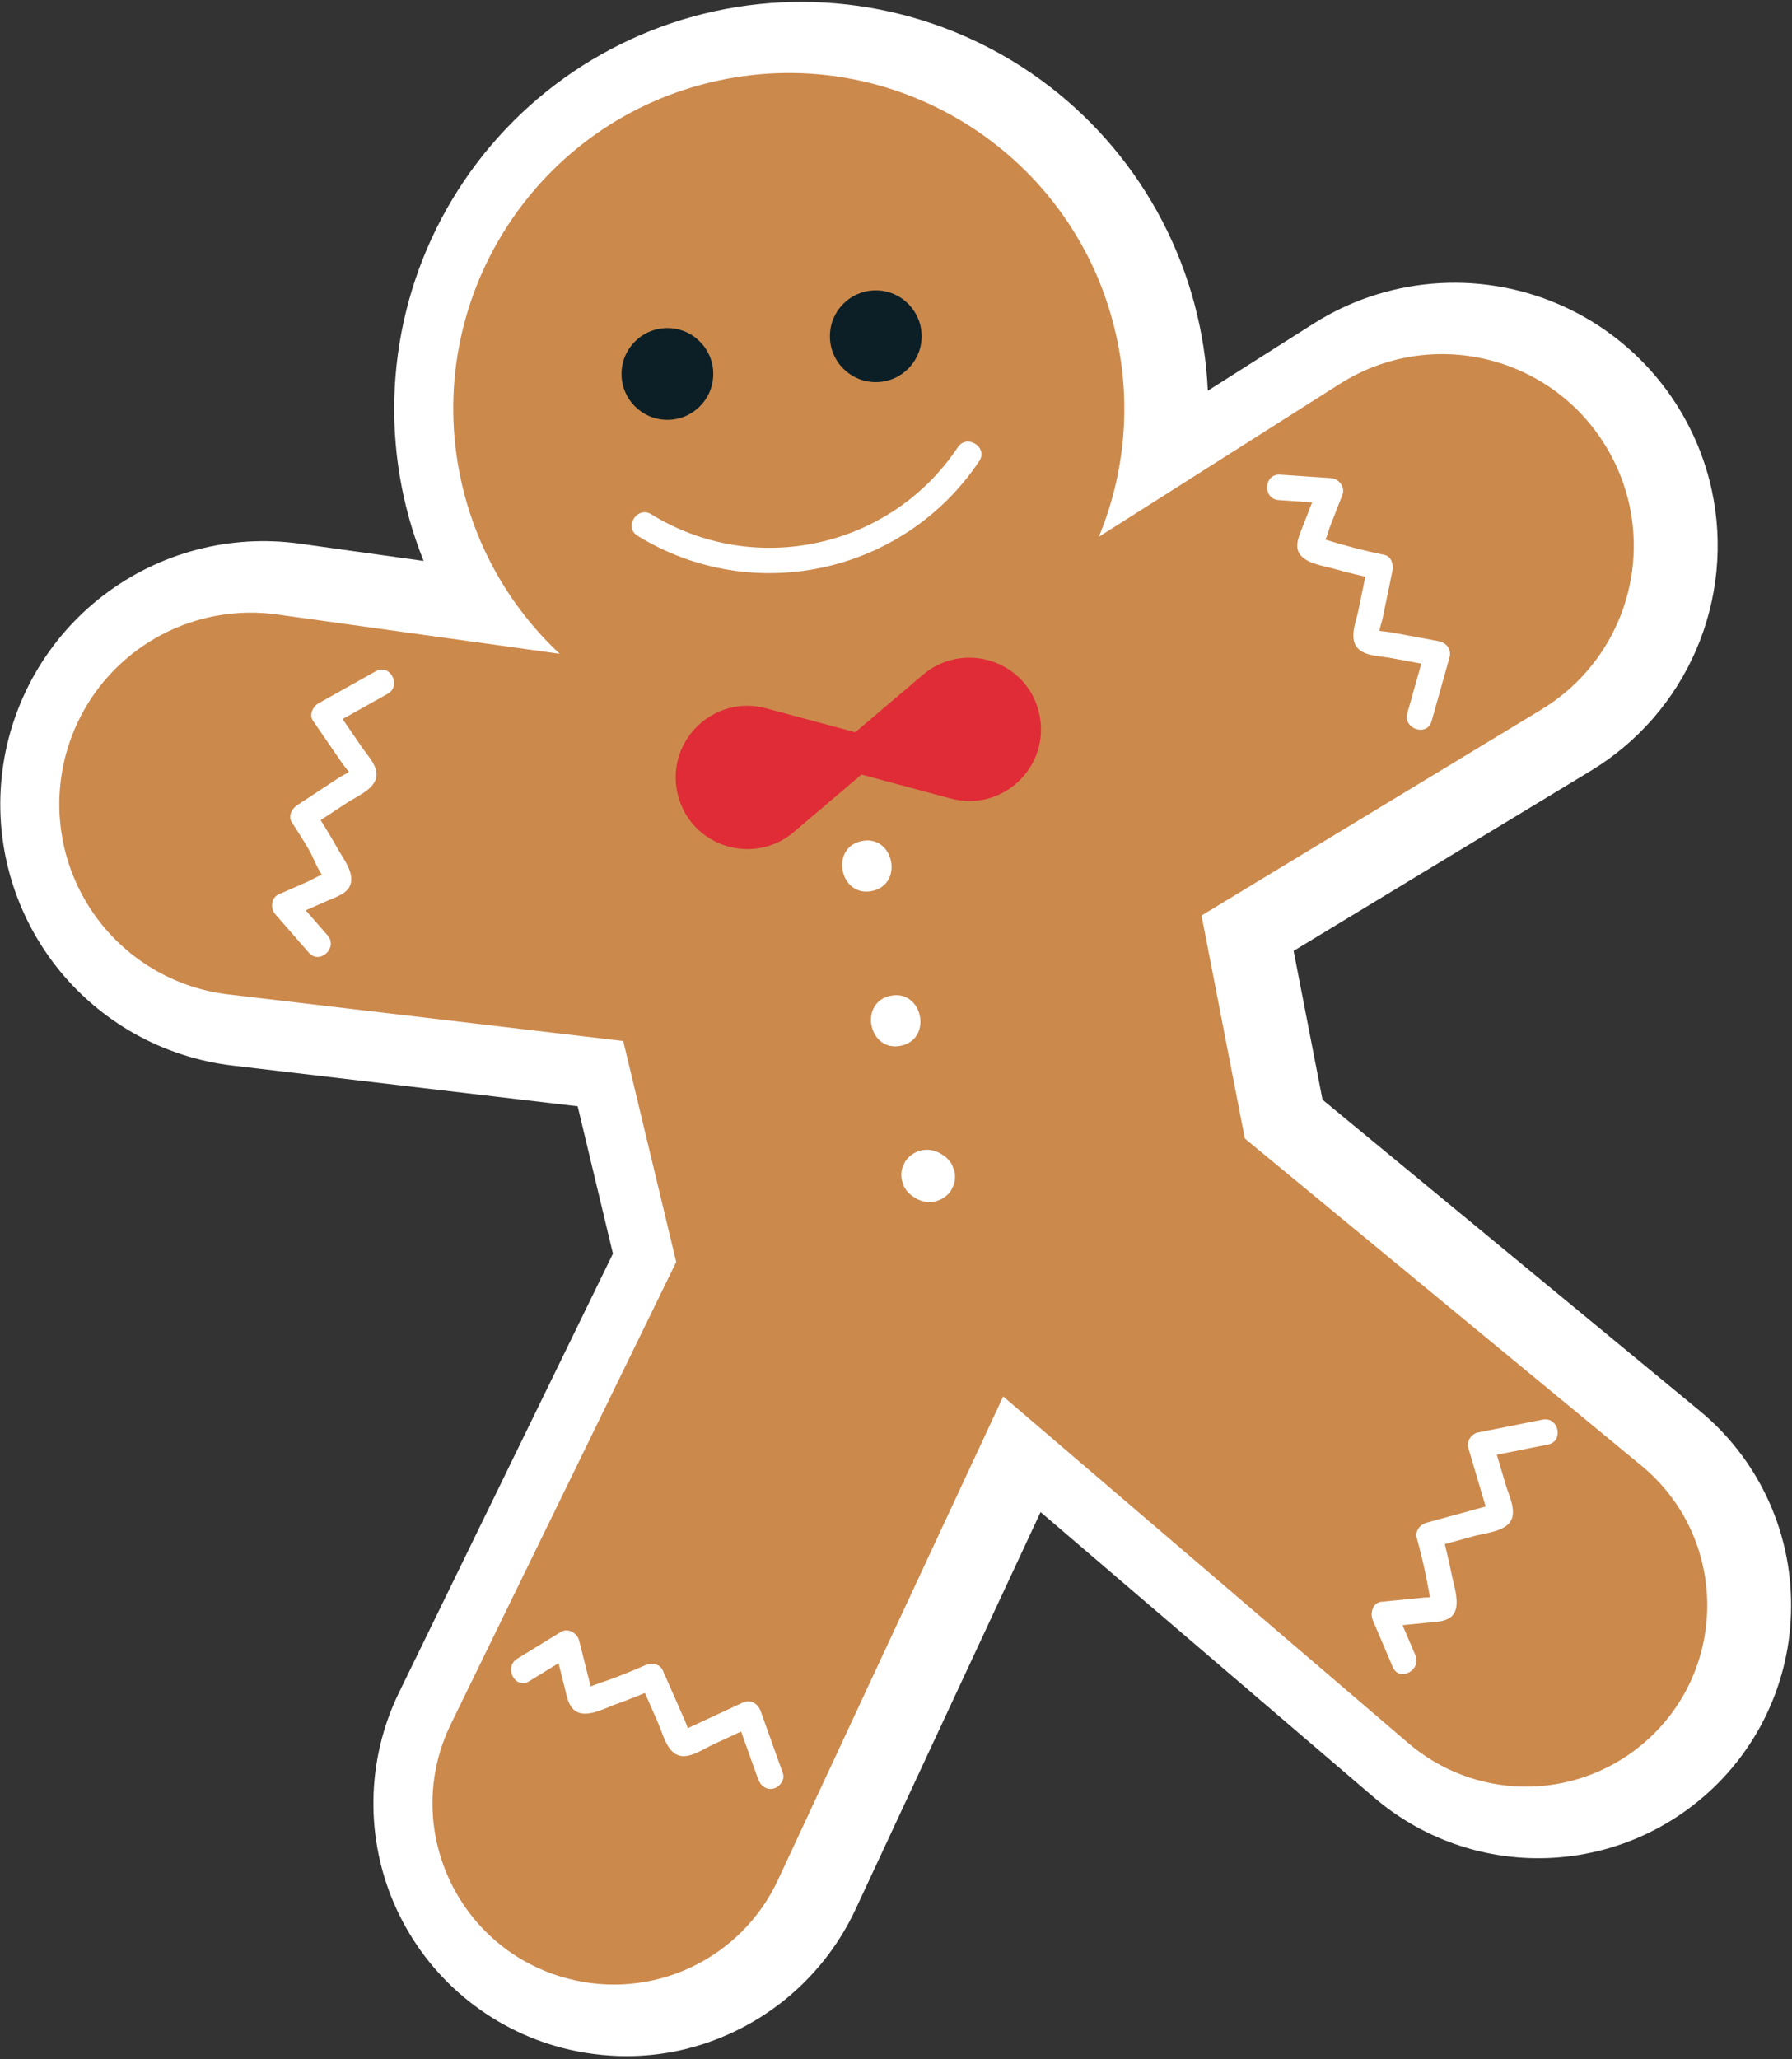 <svg width="349" height="401" viewBox="0 0 349 401" fill="none" xmlns="http://www.w3.org/2000/svg">
<rect x="0" y="0" width="349" height="401" fill="#333333" stroke="none"/>
<path d="M348.826 312.708C348.824 319.999 347.195 327.198 344.059 333.78C340.922 340.362 336.356 346.161 330.694 350.755C321.759 358.047 310.545 361.967 299.012 361.829C287.479 361.692 276.362 357.506 267.603 350.002L202.658 294.437L166.562 371.91C163.334 378.785 158.57 384.827 152.638 389.57C146.706 394.313 139.765 397.631 132.348 399.268C128.951 400.005 125.484 400.374 122.007 400.369C117.78 400.365 113.57 399.827 109.478 398.767C102.429 396.923 95.878 393.538 90.296 388.855C84.715 384.171 80.244 378.307 77.205 371.685C74.166 365.063 72.635 357.849 72.724 350.564C72.812 343.278 74.518 336.104 77.717 329.557L119.374 244.112L112.503 215.416L45.286 207.486C38.559 206.693 32.056 204.573 26.154 201.25C20.252 197.927 15.067 193.467 10.899 188.127C6.732 182.787 3.665 176.674 1.875 170.141C0.086 163.608 -0.391 156.786 0.473 150.067C1.338 143.349 3.526 136.869 6.91 131.002C10.295 125.135 14.81 119.997 20.193 115.886C25.576 111.775 31.721 108.772 38.272 107.051C44.824 105.33 51.651 104.926 58.36 105.86L82.498 109.219C78.193 98.516 76.276 87.002 76.881 75.482C77.486 63.961 80.598 52.711 86 42.518C91.403 32.325 98.965 23.433 108.159 16.465C117.353 9.496 127.957 4.618 139.231 2.172C150.505 -0.274 162.178 -0.23 173.433 2.301C184.688 4.832 195.256 9.79 204.397 16.827C213.538 23.865 221.033 32.813 226.358 43.047C231.684 53.281 234.711 64.553 235.229 76.078L255.842 63.005C262.81 58.596 270.738 55.933 278.954 55.241C287.17 54.548 295.432 55.847 303.04 59.026C310.648 62.206 317.377 67.172 322.656 73.506C327.936 79.839 331.612 87.352 333.37 95.407C335.626 105.84 334.569 116.718 330.347 126.521C326.125 136.325 318.947 144.566 309.816 150.095L251.937 185.16L257.568 214.134L330.902 274.619C336.533 279.236 341.064 285.051 344.165 291.64C347.265 298.228 348.858 305.426 348.826 312.708V312.708Z" fill="white"/>
<path d="M317.342 98.365C318.987 105.958 318.218 113.875 315.145 121.01C312.071 128.145 306.845 134.142 300.198 138.164L234.001 178.273L242.442 221.7L319.641 285.372C336.839 299.527 336.761 325.866 319.49 339.946C313.084 345.179 305.041 347.991 296.77 347.891C288.498 347.791 280.526 344.784 274.248 339.398L195.376 271.921L151.532 366.025C148.051 373.528 142.042 379.569 134.556 383.088C127.07 386.608 118.585 387.382 110.586 385.276C89.033 379.62 78.045 355.682 87.831 335.672L131.697 245.731L121.379 202.71L44.511 193.644C39.611 193.07 34.873 191.529 30.572 189.111C26.271 186.693 22.493 183.445 19.456 179.557C16.419 175.669 14.184 171.216 12.88 166.458C11.575 161.699 11.228 156.729 11.858 151.836C12.488 146.942 14.082 142.222 16.549 137.949C19.015 133.676 22.305 129.935 26.228 126.942C30.151 123.949 34.628 121.765 39.401 120.514C44.174 119.264 49.147 118.973 54.033 119.658L109.016 127.308C99.288 118.239 92.571 106.408 89.768 93.407C82.123 58.175 104.517 23.367 139.782 15.716C175.015 8.07 209.822 30.465 217.466 65.698C220.304 78.691 219.095 92.242 214.001 104.528L260.9 74.77C278.522 63.561 301.936 69.05 312.76 86.925C314.913 90.457 316.462 94.323 317.342 98.365Z" fill="#CC894C"/>
<path d="M129.979 81.747C134.913 81.747 138.912 77.748 138.912 72.814C138.912 67.881 134.913 63.882 129.979 63.882C125.046 63.882 121.046 67.881 121.046 72.814C121.046 77.748 125.046 81.747 129.979 81.747Z" fill="#0C1F26"/>
<path d="M170.563 74.408C175.497 74.408 179.496 70.408 179.496 65.475C179.496 60.541 175.497 56.542 170.563 56.542C165.63 56.542 161.63 60.541 161.63 65.475C161.63 70.408 165.63 74.408 170.563 74.408Z" fill="#0C1F26"/>
<path d="M124.149 104.315C146.6 118.153 176.083 111.718 190.718 89.775C192.494 87.111 188.317 84.427 186.543 87.087C173.417 106.77 146.981 112.554 126.837 100.138C124.115 98.46 121.423 102.633 124.149 104.313V104.315Z" fill="white"/>
<path d="M169.878 173.489C176.123 172.134 174.027 162.424 167.772 163.783C161.527 165.138 163.623 174.847 169.878 173.489Z" fill="white"/>
<path d="M175.494 203.62C181.739 202.264 179.643 192.555 173.388 193.912C167.143 195.268 169.239 204.977 175.494 203.62Z" fill="white"/>
<path d="M177.81 232.978L178.346 233.322C179.464 233.999 180.798 234.222 182.074 233.945C183.351 233.668 184.473 232.912 185.209 231.833L185.755 230.685C186.029 229.848 186.074 228.952 185.886 228.092L185.432 226.839C185.033 226.078 184.443 225.433 183.72 224.969L183.184 224.624C182.066 223.947 180.732 223.724 179.456 224.001C178.179 224.278 177.057 225.034 176.321 226.113L175.775 227.26C175.501 228.097 175.456 228.992 175.645 229.853L176.098 231.106C176.497 231.867 177.087 232.512 177.811 232.976L177.81 232.978Z" fill="white"/>
<path d="M73.182 130.703L61.99 136.975C60.925 137.572 60.164 139.193 60.943 140.328L64.895 146.076L66.739 148.758C67.237 149.482 68.331 150.552 68.435 151.444L68.775 149.574C68.331 150.305 66.781 150.937 66.073 151.402L63.469 153.114L57.889 156.782C56.855 157.462 56.047 158.925 56.842 160.135C57.986 161.877 59.094 163.641 60.147 165.439C61.071 167.018 61.918 169.599 63.15 170.919C63.632 172.299 63.918 171.955 64.01 169.887L63.201 170.242C62.206 170.354 60.885 171.257 59.962 171.662L54.292 174.148C52.779 174.813 52.627 176.894 53.615 178.027L60.142 185.51C62.243 187.919 65.905 184.564 63.801 182.151L57.275 174.669L56.598 178.548L63.885 175.352C65.772 174.525 68.319 173.801 68.415 171.345C68.498 169.231 66.639 166.839 65.652 165.072C64.273 162.602 62.793 160.194 61.24 157.83L60.193 161.182L67.633 156.291C69.361 155.155 72.227 153.987 73.087 151.974C74.073 149.663 71.813 147.434 70.612 145.685L65.343 138.021L64.295 141.374L75.488 135.101C78.268 133.543 75.982 129.133 73.183 130.702L73.182 130.703Z" fill="white"/>
<path d="M152.483 345.326L148.162 333.243C147.608 331.694 146.194 330.822 144.583 331.57L138.31 334.485L135.358 335.857L133.882 336.543L133.144 336.886C132.697 337.095 132.652 337.115 133.009 336.947L134.701 337.748C134.068 337.2 133.788 335.965 133.456 335.209L131.944 331.77L129.088 325.275C128.523 323.989 126.895 323.719 125.736 324.228C123.692 325.126 121.629 325.979 119.538 326.759C118.438 327.17 117.331 327.556 116.217 327.926C115.516 328.158 114.342 328.784 113.605 328.678L115.297 329.479C115.445 330.015 115.405 329.843 115.175 328.961L114.778 327.378L114.182 325.003L112.791 319.463C112.422 317.995 110.64 316.914 109.211 317.789L100.746 322.978C98.039 324.638 100.317 329.054 103.052 327.378L111.517 322.189L107.938 320.516L109.925 328.431C110.447 330.511 110.768 333.25 113.33 333.638C115.43 333.956 118.093 332.516 120.037 331.818C122.743 330.847 125.41 329.783 128.04 328.627L124.687 327.58L128.215 335.603C129.074 337.558 129.833 340.974 132.101 341.788C134.214 342.544 136.954 340.585 138.769 339.742L146.887 335.97L143.308 334.297L147.629 346.379C148.084 347.652 149.145 348.575 150.582 348.279C151.765 348.035 152.933 346.589 152.482 345.326L152.483 345.326Z" fill="white"/>
<path d="M300.428 276.433L287.844 278.938C286.599 279.186 285.566 280.617 285.944 281.891L287.793 288.134L288.82 291.602L289.231 292.989C289.485 293.847 289.246 294.897 290.171 293.678C291.071 292.494 290.384 293.067 289.628 293.274L287.839 293.764L284.618 294.646L277.82 296.507C276.579 296.847 275.55 298.108 275.92 299.46C276.543 301.733 277.108 304.02 277.594 306.326C277.824 307.418 278.038 308.514 278.235 309.613C278.322 310.101 278.407 310.59 278.489 311.079C278.55 311.446 278.609 311.813 278.665 312.181C278.732 312.687 278.743 312.671 278.7 312.133L279.908 310.703C279.288 311.133 278.059 311.014 277.327 311.087L274.687 311.348L269.031 311.909C267.297 312.082 266.797 314.172 267.358 315.489L271.251 324.622C272.504 327.559 276.899 325.246 275.651 322.316L271.758 313.183L270.084 316.762L278.002 315.976C280.114 315.767 282.934 315.834 283.547 313.25C284.036 311.194 283.077 308.393 282.672 306.366C282.135 303.689 281.494 301.038 280.773 298.406L278.873 301.359L287.103 299.106C289.164 298.541 292.912 298.242 294.17 296.262C295.451 294.244 293.857 291.171 293.262 289.161L290.797 280.837L288.897 283.79L301.481 281.285C304.617 280.66 303.564 275.807 300.428 276.431V276.433Z" fill="white"/>
<path d="M278.809 140.423L282.288 128.073C282.766 126.375 281.664 125.12 280.064 124.824L273.663 123.638L270.919 123.13C269.99 122.958 268.274 122.973 267.508 122.371L268.591 123.933C268.374 123.044 269.067 121.397 269.251 120.51L269.83 117.707L271.182 111.168C271.429 109.971 271.015 108.332 269.59 108.036C265.653 107.229 261.761 106.218 257.93 105.007C257.504 104.872 257.079 104.735 256.655 104.594C257.207 106.548 257.635 106.793 257.937 105.33C258.464 104.706 258.7 103.376 258.99 102.635L261.442 96.346C262.038 94.821 260.741 93.2 259.219 93.096L249.313 92.42C246.119 92.202 245.851 97.162 249.038 97.378L258.944 98.054L256.721 94.804L253.565 102.891C252.846 104.734 251.886 106.872 253.629 108.458C255.168 109.859 257.856 110.203 259.808 110.754C262.53 111.525 265.279 112.182 268.049 112.756L266.457 109.625C265.813 112.739 265.17 115.853 264.526 118.967C264.105 121.002 262.85 123.941 264.147 125.872C265.418 127.764 268.653 127.719 270.642 128.087L279.787 129.78L277.563 126.53L274.084 138.88C273.218 141.955 277.938 143.501 278.806 140.42L278.809 140.423Z" fill="white"/>
<path d="M202.414 139.041C204.632 149.265 195.259 158.209 185.15 155.491L167.775 150.826L154.587 162.021C152.855 163.517 150.772 164.552 148.533 165.028C141.383 166.58 133.644 162.297 131.917 154.338C129.706 144.147 139.112 135.195 149.189 137.92L166.564 142.585L179.751 131.391C181.497 129.894 183.59 128.858 185.838 128.376C192.955 126.831 200.694 131.114 202.414 139.041Z" fill="#E02C37"/>
</svg>
